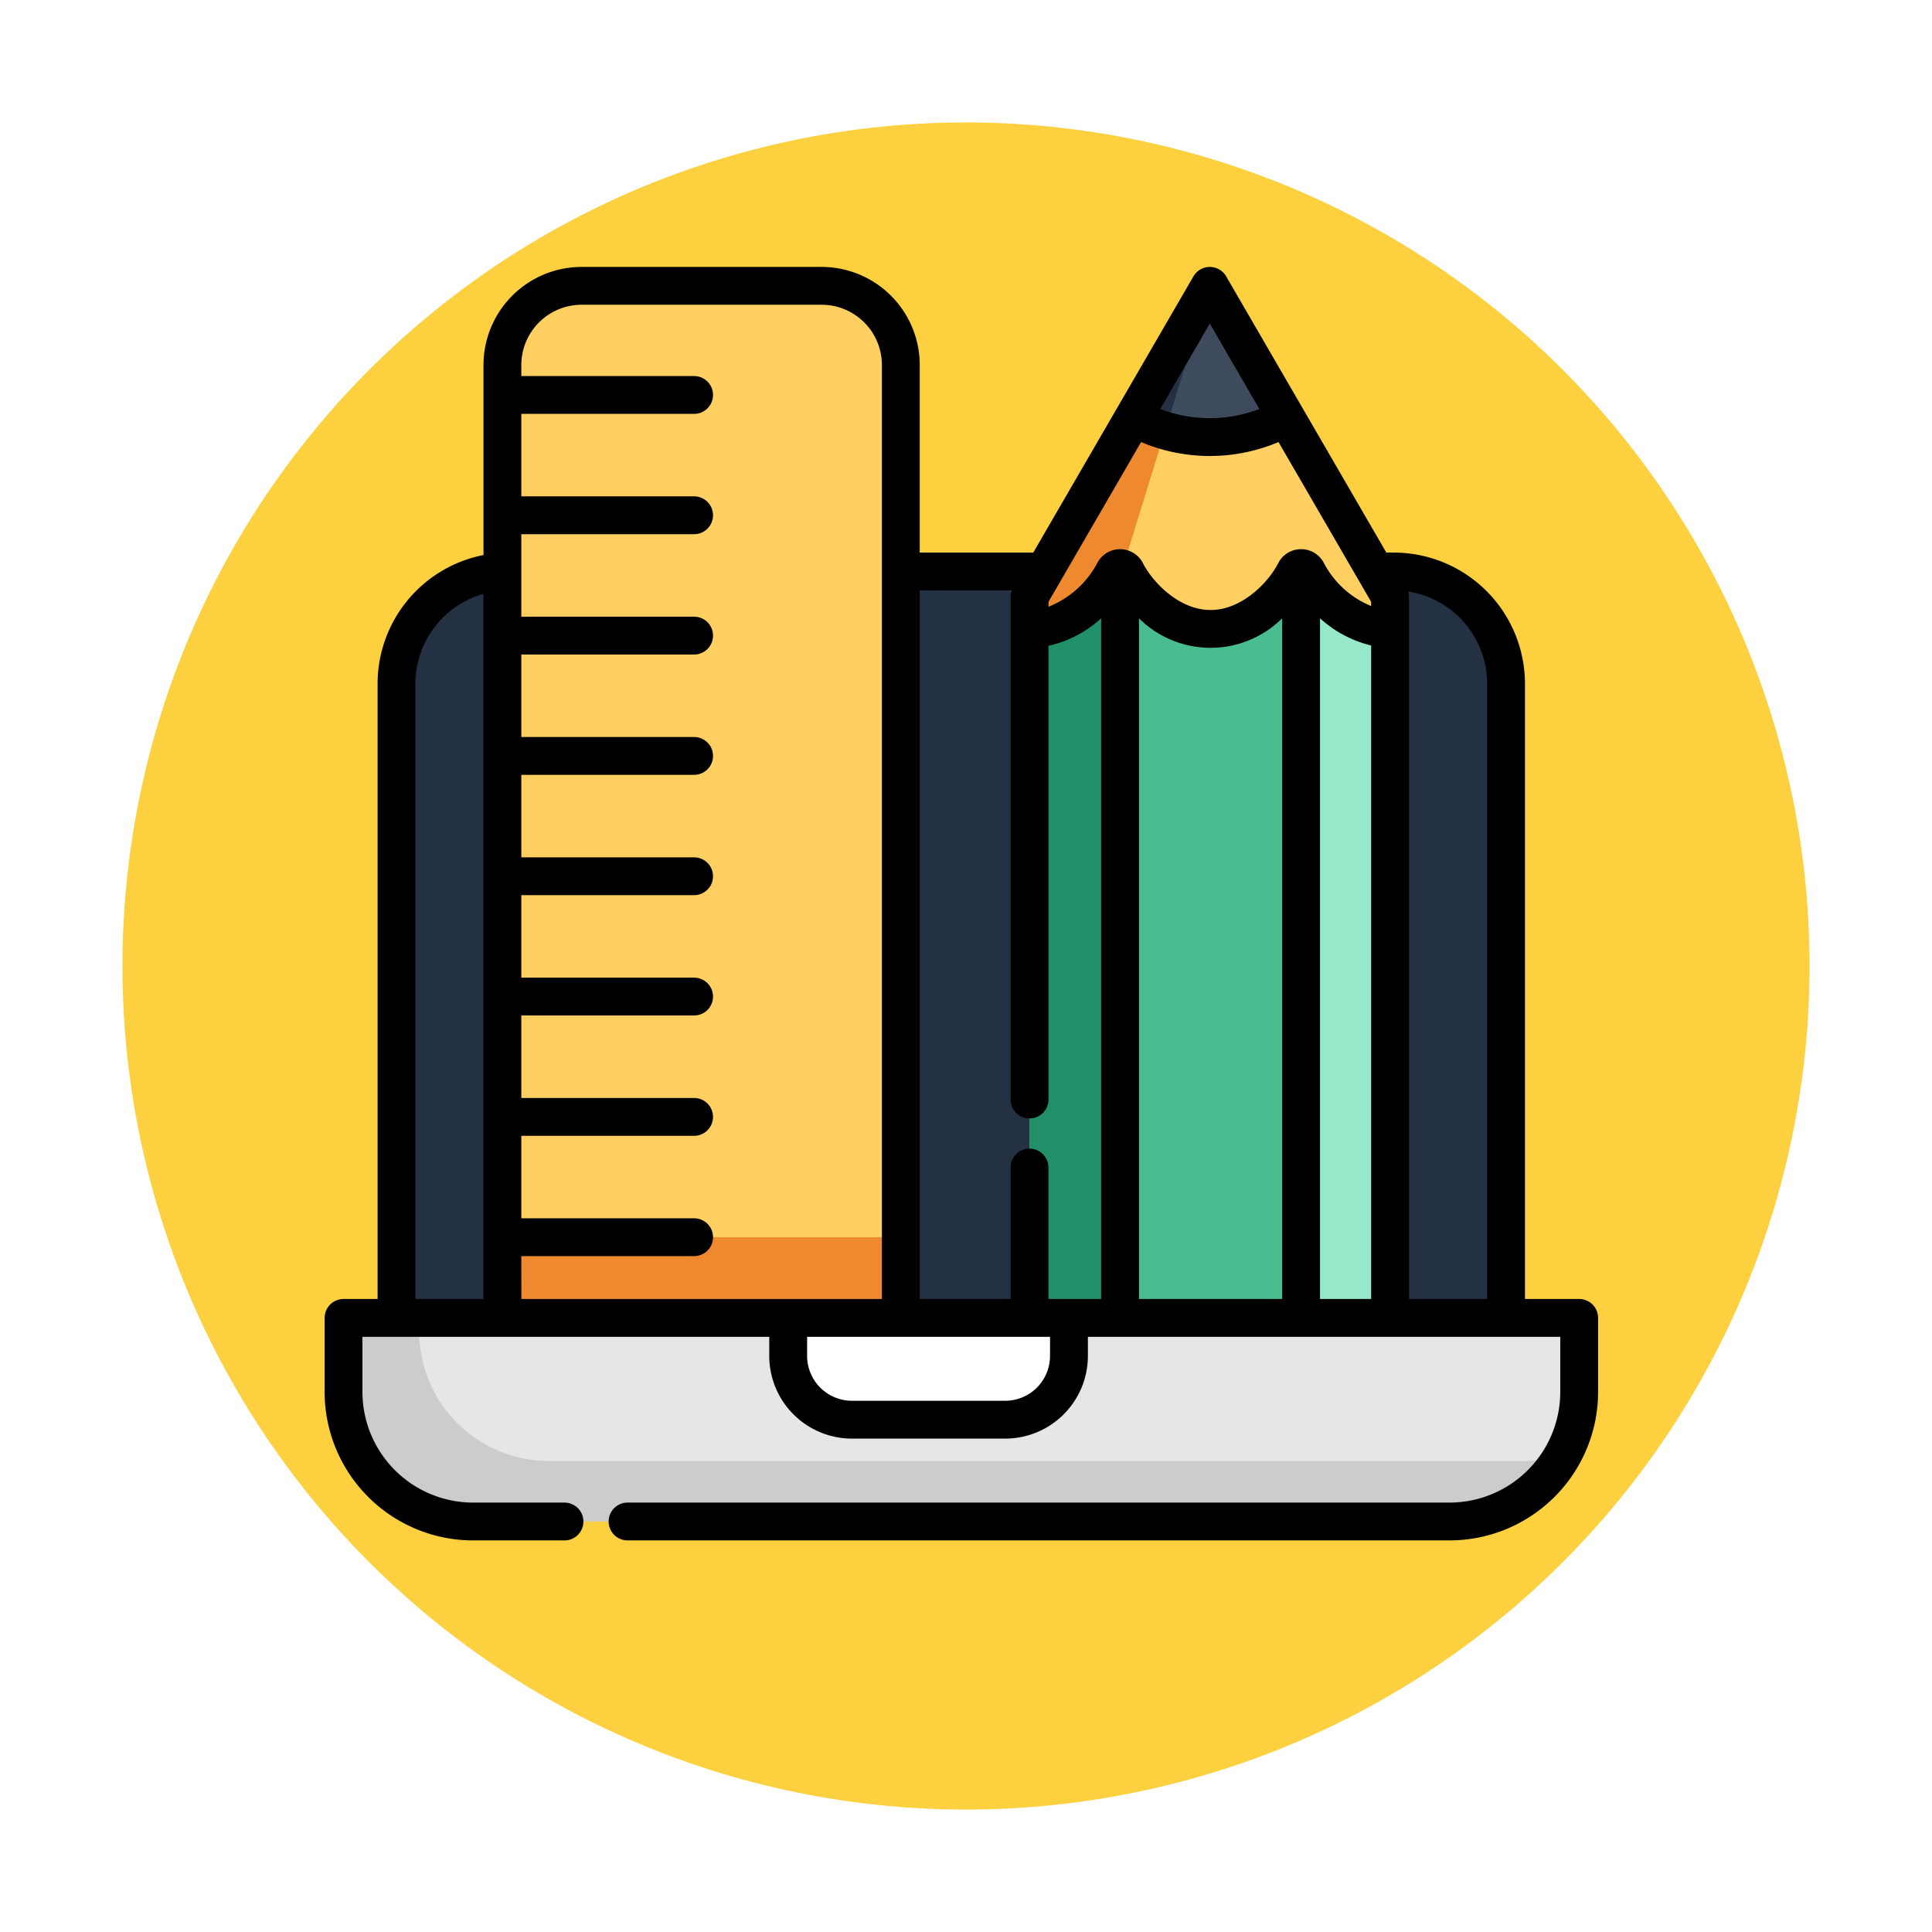 <svg xmlns="http://www.w3.org/2000/svg" xmlns:xlink="http://www.w3.org/1999/xlink" width="142" height="142" viewBox="0 0 142 142"><defs><filter id="a" x="0" y="0" width="142" height="142" filterUnits="userSpaceOnUse"><feOffset dy="3" input="SourceAlpha"/><feGaussianBlur stdDeviation="3" result="b"/><feFlood flood-opacity="0.161"/><feComposite operator="in" in2="b"/><feComposite in="SourceGraphic"/></filter></defs><g transform="translate(-351.51 7207)"><g transform="matrix(1, 0, 0, 1, 351.51, -7207)" filter="url(#a)"><path d="M62,0A62,62,0,1,1,0,62,62,62,0,0,1,62,0Z" transform="translate(9 6)" fill="#fcd03e"/></g><g transform="translate(375.369 -7187.381)"><path d="M36.683,122.455a8.252,8.252,0,0,0-7.784,8.239V177.3h81.552v-46.61a8.251,8.251,0,0,0-8.252-8.252h-.715" transform="translate(-23.615 -100.057)" fill="#243142"/><path d="M98.428,422.547v5.44a9.52,9.52,0,0,1-9.522,9.523H17.132a9.521,9.521,0,0,1-9.523-9.523v-5.44Zm0,0" transform="translate(-6.218 -345.301)" fill="#ccc"/><path d="M123.282,422.547v5.44a9.462,9.462,0,0,1-1.225,4.674,9.475,9.475,0,0,1-2.738.4H47.547a9.523,9.523,0,0,1-9.523-9.523v-.991Zm0,0" transform="translate(-31.072 -345.301)" fill="#e6e6e6"/><path d="M94.945,7.605H77.3a5.82,5.82,0,0,0-5.821,5.821V83.461h29.285V13.425A5.82,5.82,0,0,0,94.945,7.605Zm0,0" transform="translate(-58.413 -6.215)" fill="#ffd061"/><path d="M71.48,390.1h29.285v5.931H71.48Zm0,0" transform="translate(-58.413 -318.787)" fill="#ef8930"/><path d="M309.919,83.461V30.453l-4.992-8.609L296.669,7.605l-8.256,14.239-4.992,8.609V83.461Zm0,0" transform="translate(-231.609 -6.215)" fill="#ffd061"/><path d="M296.669,7.605l-8.256,14.239-4.992,8.609V83.461h6.653V28.974Zm0,0" transform="translate(-231.609 -6.215)" fill="#ef8930"/><path d="M309.919,176.19V125.547c-2.783-.061-5.149-2.322-6.1-4.2a.5.5,0,0,0-.884,0c-.96,1.9-3.378,4.2-6.211,4.2s-5.251-2.3-6.211-4.2a.479.479,0,0,0-.259-.235.5.5,0,0,0-.625.235c-.96,1.9-3.379,4.2-6.211,4.2V176.19Zm0,0" transform="translate(-231.609 -98.944)" fill="#49bd90"/><path d="M290.257,121.111a.5.5,0,0,0-.625.235c-.96,1.9-3.379,4.2-6.211,4.2V176.19h6.653V121.7Zm0,0" transform="translate(-231.609 -98.944)" fill="#218f68"/><path d="M399.133,176.193V125.55c-2.783-.061-5.149-2.322-6.1-4.2a.489.489,0,0,0-.442-.268v55.111Zm0,0" transform="translate(-320.824 -98.947)" fill="#95e8c8"/><path d="M336.443,17.27l-5.6-9.665-5.6,9.665a11.46,11.46,0,0,0,2.319.978,11.567,11.567,0,0,0,3.285.473A11.453,11.453,0,0,0,336.443,17.27Zm0,0" transform="translate(-265.778 -6.215)" fill="#3e4b5c"/><path d="M330.838,7.605l-5.6,9.665a11.46,11.46,0,0,0,2.319.978Zm0,0" transform="translate(-265.778 -6.215)" fill="#243142"/><path d="M202.337,430.029H191.072a4.685,4.685,0,0,1-4.685-4.685v-2.8h20.635v2.8A4.685,4.685,0,0,1,202.337,430.029Zm0,0" transform="translate(-152.313 -345.301)" fill="#fff"/><path d="M92.209,75.856H88.225V30.636a9.653,9.653,0,0,0-9.642-9.642h-.548L71.88,10.381v0l0,0L66.263.693a1.39,1.39,0,0,0-2.405,0l-11.771,20.3H43.742V7.21A7.22,7.22,0,0,0,36.531,0H18.888a7.218,7.218,0,0,0-7.21,7.21V21.175a9.645,9.645,0,0,0-7.784,9.461v45.22H1.39A1.391,1.391,0,0,0,0,77.246v5.44A10.925,10.925,0,0,0,10.913,93.6h6.718a1.39,1.39,0,1,0,0-2.78H10.913A8.142,8.142,0,0,1,2.78,82.686v-4.05h29.9v1.406a6.082,6.082,0,0,0,6.075,6.075H50.023A6.081,6.081,0,0,0,56.1,80.043V78.636H90.819v4.05a8.142,8.142,0,0,1-8.133,8.133H22.266a1.39,1.39,0,1,0,0,2.78h60.42A10.925,10.925,0,0,0,93.6,82.686v-5.44A1.391,1.391,0,0,0,92.209,75.856ZM59.855,25.827a7.474,7.474,0,0,0,10.525,0V75.856H59.855Zm11.914-5.082a1.872,1.872,0,0,0-1.682,1.031c-.671,1.33-2.612,3.438-4.97,3.438s-4.3-2.109-4.969-3.438a1.889,1.889,0,0,0-3.366,0,6.948,6.948,0,0,1-3.579,3.2v-.36L60.01,12.871a12.948,12.948,0,0,0,10.1,0l6.808,11.741v.311a6.85,6.85,0,0,1-3.465-3.146A1.874,1.874,0,0,0,71.769,20.745ZM65.06,4.161,68.7,10.44a10.187,10.187,0,0,1-3.641.676,10.173,10.173,0,0,1-3.64-.676ZM50.505,23.774a1.388,1.388,0,0,0-.083.465V61.194a1.39,1.39,0,0,0,2.781,0V27.847a8.484,8.484,0,0,0,3.872-2.02V75.856H53.2V66.194a1.39,1.39,0,1,0-2.78,0v9.662h-6.68V23.774ZM6.673,30.636a6.866,6.866,0,0,1,5-6.606V75.856h-5Zm7.784,42.069h12.7a1.39,1.39,0,1,0,0-2.78h-12.7V63.862h12.7a1.39,1.39,0,1,0,0-2.78h-12.7V55.018h12.7a1.39,1.39,0,1,0,0-2.78h-12.7V46.175h12.7a1.39,1.39,0,1,0,0-2.78h-12.7V37.331h12.7a1.39,1.39,0,1,0,0-2.781h-12.7V28.488h12.7a1.39,1.39,0,1,0,0-2.781h-12.7V19.644h12.7a1.39,1.39,0,1,0,0-2.781h-12.7V10.8h12.7a1.39,1.39,0,1,0,0-2.78h-12.7V7.211a4.436,4.436,0,0,1,4.43-4.431H36.531a4.435,4.435,0,0,1,4.43,4.43V22.382h0V75.856h-26.5Zm38.86,7.337a3.3,3.3,0,0,1-3.294,3.295H38.758a3.3,3.3,0,0,1-3.295-3.295V78.636H53.318ZM73.16,75.856V25.823a8.559,8.559,0,0,0,3.759,2V75.856Zm6.539,0V24.238a1.387,1.387,0,0,0-.055-.382,6.873,6.873,0,0,1,5.8,6.78v45.22Zm0,0"/></g></g></svg>
